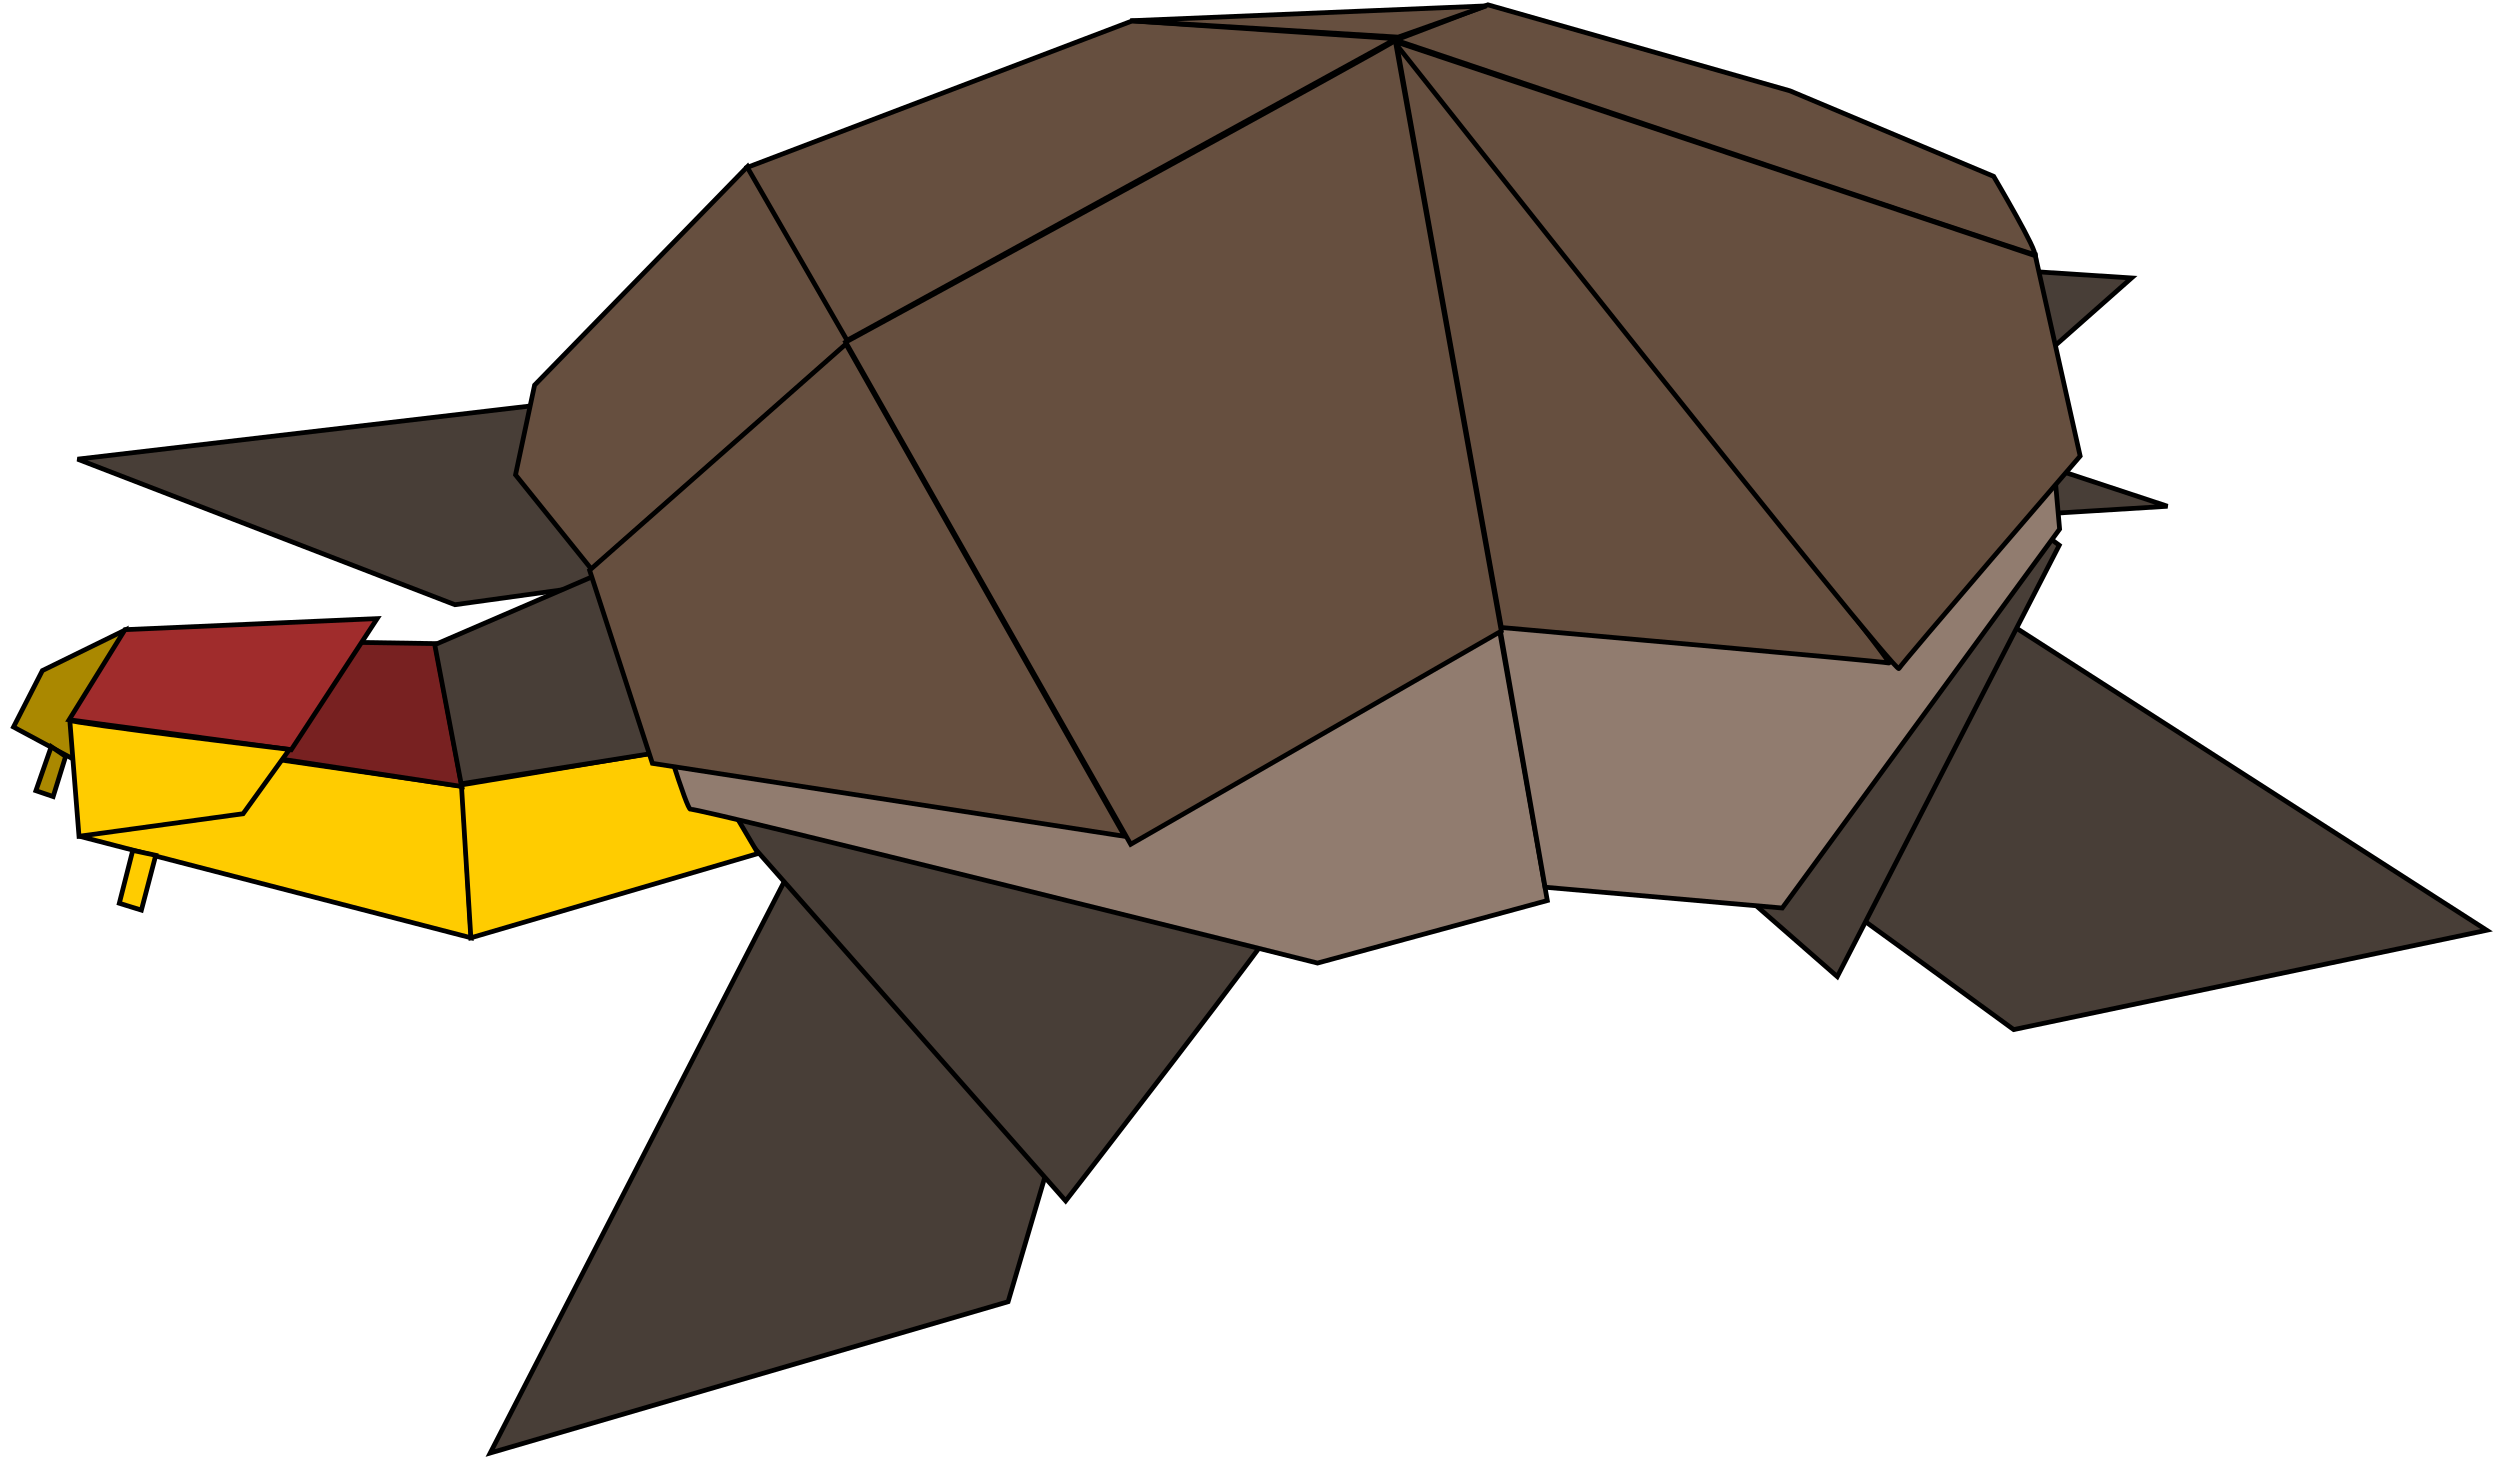 <svg width="139" height="81" viewBox="0 0 139 81" fill="none" xmlns="http://www.w3.org/2000/svg">
<path d="M111.249 28.72L120.515 28.148L110.979 24.997L111.249 28.72Z" fill="#483E37" stroke="black" stroke-width="0.265"/>
<path d="M101.696 49.807C102.028 49.979 111.959 57.245 111.959 57.245L138.261 51.722L110.234 33.72L101.696 49.807Z" fill="#483E37" stroke="black" stroke-width="0.265"/>
<path d="M94.881 47.941L102.153 54.3L114.494 30.316L109.694 26.773L94.881 47.941Z" fill="#483E37" stroke="black" stroke-width="0.265"/>
<path d="M4.311 25.529L25.294 33.622L36.118 32.12L29.678 22.55L4.311 25.529Z" fill="#483E37" stroke="black" stroke-width="0.265"/>
<path d="M110.071 22.924L118.514 15.456L102.004 14.378L110.071 22.924Z" fill="#483E37" stroke="black" stroke-width="0.265"/>
<path d="M44.084 48.081L27.256 80.787L56.051 72.375L59.895 59.34L44.084 48.081Z" fill="#483E37" stroke="black" stroke-width="0.265"/>
<path d="M39.306 44.153L59.251 66.77C59.251 66.77 71.467 51.01 71.114 51.1C70.761 51.19 39.306 44.153 39.306 44.153Z" fill="#483E37" stroke="black" stroke-width="0.265"/>
<path d="M6.962 35.028L2.356 37.285L0.75 40.422L4.95 42.676L6.962 35.028Z" fill="#AA8800" stroke="black" stroke-width="0.265"/>
<path d="M4.52 46.523L6.245 40.896L25.698 43.718L26.195 52.144L4.52 46.523Z" fill="#FFCC00" stroke="black" stroke-width="0.265"/>
<path d="M26.18 52.143L25.654 43.641L38.623 41.475L42.148 47.455L26.18 52.143Z" fill="#FFCC00" stroke="black" stroke-width="0.265"/>
<path d="M16.015 35.657L14.178 41.984L25.681 43.73L24.191 35.784L16.015 35.657Z" fill="#782121" stroke="black" stroke-width="0.265"/>
<path d="M24.172 35.846L25.641 43.578L38.648 41.509L34.889 31.222L24.172 35.846Z" fill="#483E37" stroke="black" stroke-width="0.265"/>
<path d="M7.381 47.283L6.634 50.222L7.861 50.603L8.66 47.555L7.381 47.283Z" fill="#FFCC00" stroke="black" stroke-width="0.265"/>
<path d="M2.849 41.513L1.996 43.962L2.956 44.289L3.649 42.057L2.849 41.513Z" fill="#AA8800" stroke="black" stroke-width="0.265"/>
<path d="M3.844 40.018L6.949 35.009L20.971 34.393L16.191 41.69L3.844 40.018Z" fill="#A02C2C" stroke="black" stroke-width="0.265"/>
<path d="M3.88 40.042L4.393 46.497L13.517 45.243L16.093 41.669C16.093 41.669 3.851 40.192 3.88 40.042Z" fill="#FFCC00" stroke="black" stroke-width="0.265"/>
<path d="M32.782 26.887C32.782 26.887 37.997 45.085 38.392 44.995C38.786 44.905 73.254 53.546 73.254 53.546L86.031 50.069L77.548 2.153L32.782 26.887Z" fill="#917C6F" stroke="black" stroke-width="0.265"/>
<path d="M77.684 2.187L85.907 49.33L99.093 50.486L114.514 29.418L113.166 14.145L77.684 2.187Z" fill="#917C6F" stroke="black" stroke-width="0.265"/>
<path d="M32.889 31.651L28.663 26.401L29.723 21.413L41.57 9.253L47.201 19.024L32.889 31.651Z" fill="#664F3F" stroke="black" stroke-width="0.265"/>
<path d="M41.551 9.305L62.949 1.163L77.63 2.154L47.097 18.925L41.551 9.305Z" fill="#664F3F" stroke="black" stroke-width="0.265"/>
<path d="M77.6 2.231L82.728 0.268L99.523 5.051L110.848 9.806C110.848 9.806 113.432 14.188 113.1 14.147C112.767 14.106 77.6 2.231 77.6 2.231Z" fill="#664F3F" stroke="black" stroke-width="0.265"/>
<path d="M82.641 0.327L62.837 1.154L77.739 2.063L82.641 0.327Z" fill="#664F3F" stroke="black" stroke-width="0.265"/>
<path d="M32.782 31.706L47.032 19.128L62.536 46.501L36.273 42.442L32.782 31.706Z" fill="#664F3F" stroke="black" stroke-width="0.265"/>
<path d="M77.628 2.317C77.628 2.317 105.48 36.971 105.023 36.864C104.566 36.758 83.475 34.889 83.475 34.889L77.628 2.317Z" fill="#664F3F" stroke="black" stroke-width="0.265"/>
<path d="M77.486 2.286C77.486 2.286 105.373 37.541 105.581 37.172C105.789 36.804 115.657 25.357 115.657 25.357L113.164 14.22L77.486 2.286Z" fill="#664F3F" stroke="black" stroke-width="0.265"/>
<path d="M77.575 2.248L83.472 35.087L62.867 46.942L47.019 19.022C47.019 19.022 77.752 2.294 77.575 2.248Z" fill="#664F3F" stroke="black" stroke-width="0.265"/>
</svg>
